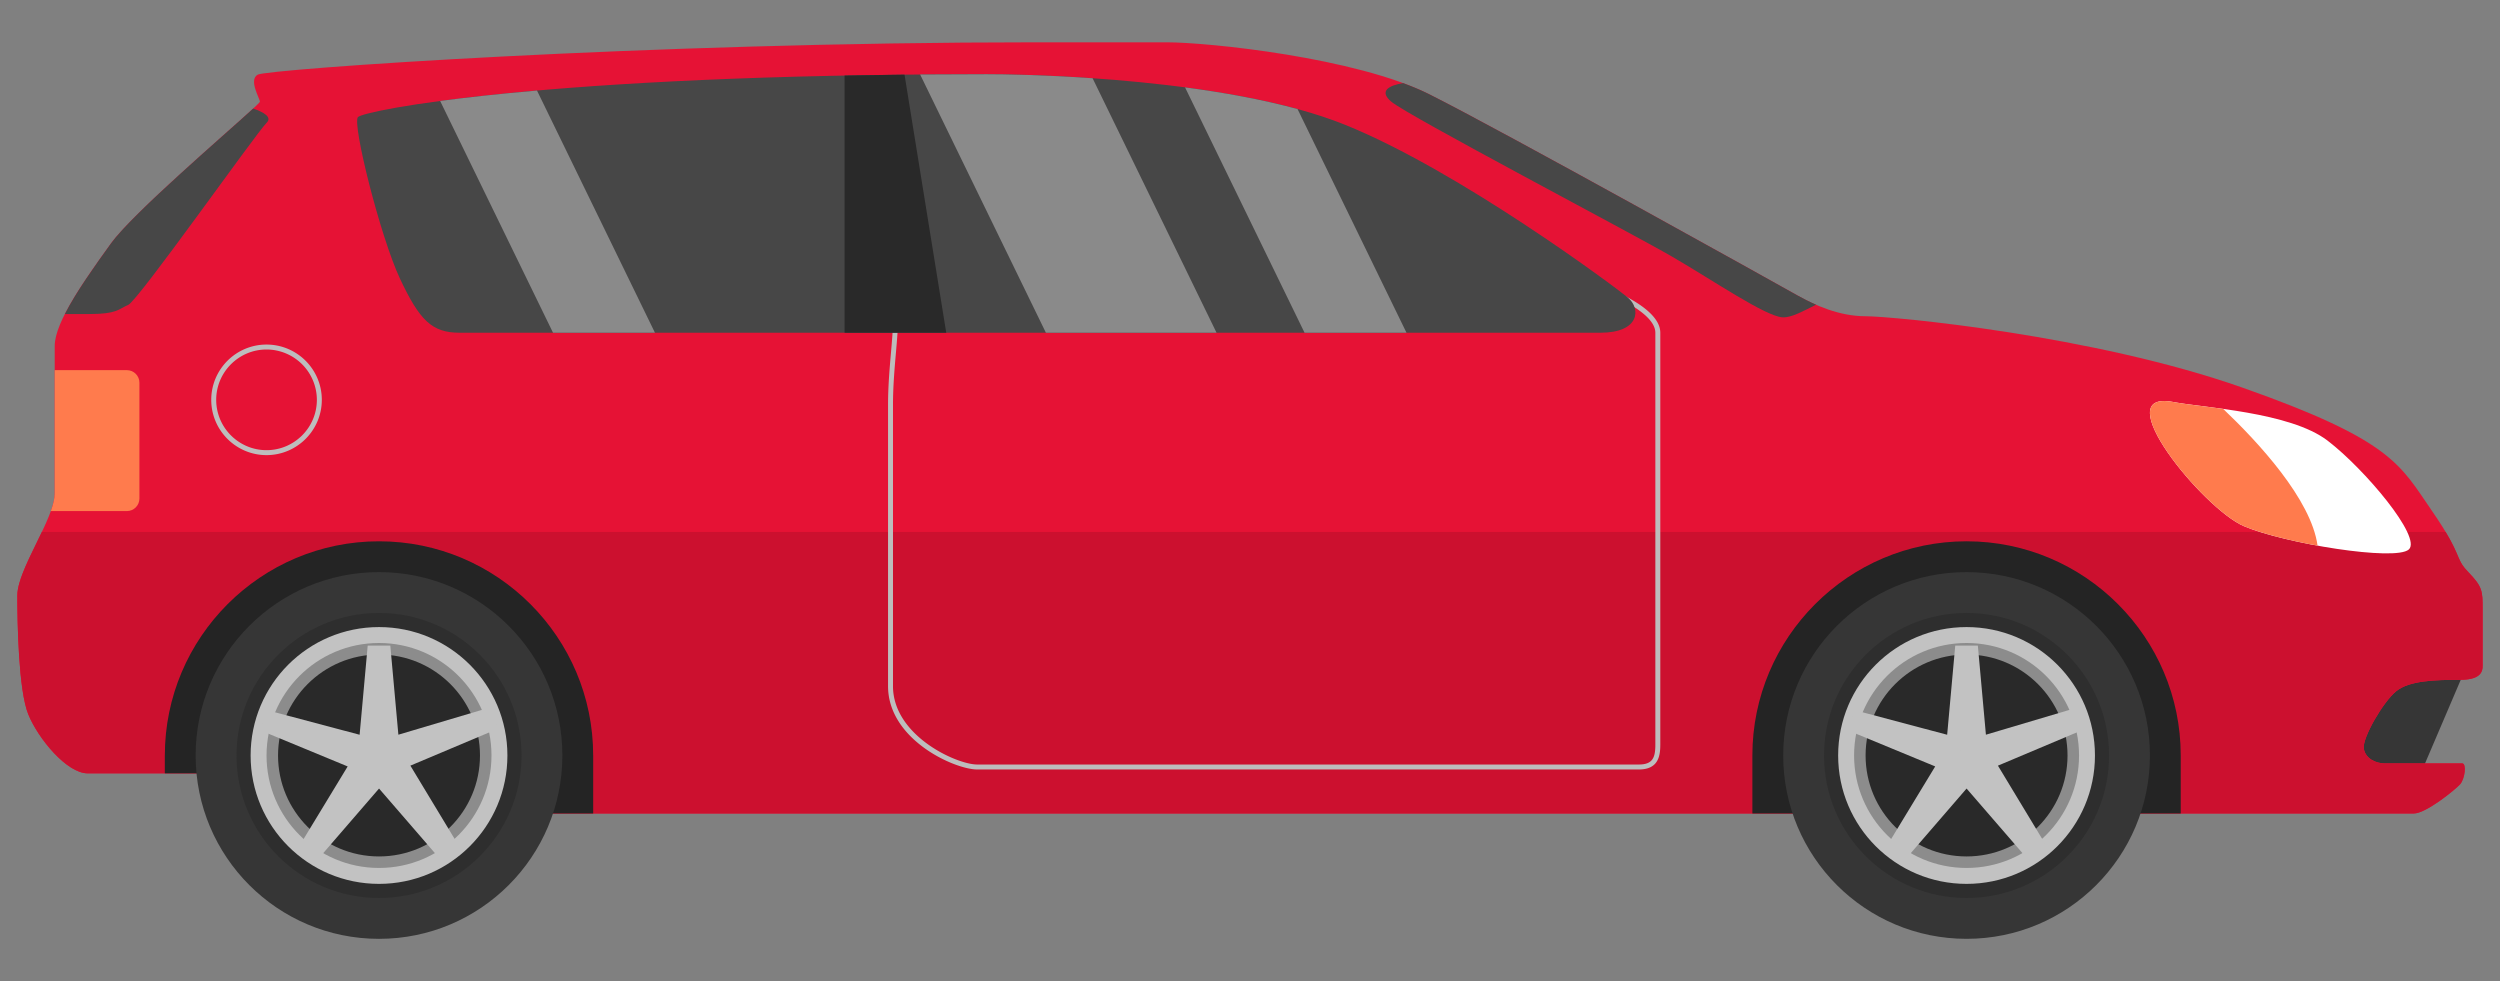 <svg xmlns="http://www.w3.org/2000/svg" id="Layer_1" width="245.888" height="96.5" viewBox="0 0 245.888 96.5">
  <rect x="0" y="0" width="245.888" height="96.5" fill="#808080" stroke="none"/>
  <style>
    #rims1{ animation: rotate 0.5s linear infinite; transform-origin: 15% 77%; } #rims2{ animation: rotate 0.5s linear infinite; transform-origin: 78.5% 77%; } @keyframes rotate{ 100%{ transform: rotate(1turn); } }
  </style>
  <path fill="#363636" d="M242.663 65.376l-4.786 11.201h-10.773l4.362-11.201z"/>
  <path fill="#E61235" d="M101.896 4.161h12.842c4.146 0 18.644 1.515 25.785 5.085 7.142 3.571 34.512 18.822 36.247 19.802 1.735.978 4.136 2.056 6.721 2.056s22.384 1.84 37.099 7.033c14.716 5.192 15.473 7.573 18.611 12.118 3.137 4.544 2.164 4.566 3.57 6.015 1.408 1.45 1.408 1.883 1.408 3.615v5.248c0 .594.217 1.731-2.219 1.731s-4.979.066-6.275 1.115c-1.298 1.048-3.356 4.616-3.193 5.646.162 1.028 1.243 1.461 2.056 1.461h7.628c.432 0 .27 1.515-.216 2.056-.488.54-3.354 2.867-4.544 2.867H26.401c-4.789 0-5.136-3.946-7.073-3.946h-10.7c-2.056 0-4.869-3.411-5.843-5.793-.974-2.379-1.082-9.089-1.082-11.685 0-2.598 3.678-7.573 3.678-10.063V34.024c0-2.381 3.029-6.601 5.519-10.063 2.49-3.461 14.662-13.632 14.662-13.957 0-.323-1.137-2.133-.217-2.662.92-.53 38.031-3.181 76.551-3.181z"/>
  <path fill="#CC102F" d="M242.771 56.27c1.408 1.45 1.408 1.883 1.408 3.615v5.248c0 .594.217 1.731-2.219 1.731s-4.979.066-6.275 1.115c-1.298 1.048-3.356 4.616-3.193 5.646.162 1.028 1.243 1.461 2.056 1.461h7.628c.432 0 .27 1.515-.216 2.056-.488.54-3.354 2.867-4.544 2.867H26.401c-4.789 0-5.136-3.946-7.073-3.946h-10.7c-2.056 0-4.869-3.411-5.843-5.793-.974-2.379-1.082-9.089-1.082-11.685 0-1.576 1.353-4.027 2.418-6.269h236.418c1.521 2.535 1.082 2.768 2.232 3.954z"/>
  <path fill="#BDBDBD" d="M87.344 67.484V39.813c0-1.818.155-3.608.293-5.187.101-1.167.188-2.174.188-2.929h.487c0 .775-.088 1.794-.191 2.971-.136 1.569-.291 3.348-.291 5.145v27.671c0 4.892 6.281 7.71 8.277 7.71h65.082c1.365 0 1.623-.686 1.623-1.947V32.726c0-2.004-4.505-3.889-6.241-4.447l.149-.464c.269.087 6.58 2.144 6.58 4.911v40.521c0 1.204-.25 2.435-2.11 2.435H96.108c-2.182 0-8.764-2.909-8.764-8.198zm-61.13-22.72c2.999 0 5.438-2.439 5.438-5.438s-2.439-5.437-5.438-5.437c-2.998 0-5.437 2.438-5.437 5.437s2.439 5.438 5.437 5.438zm0-10.388a4.958 4.958 0 0 1 4.951 4.95c0 2.729-2.222 4.95-4.951 4.95s-4.949-2.221-4.949-4.95c0-2.728 2.22-4.95 4.949-4.95z"/>
  <g fill="#242424">
    <path d="M172.355 80.01v-5.705c0-11.615 9.451-21.066 21.066-21.066 11.615 0 21.065 9.451 21.065 21.066v5.705h-42.131z"/>
    <path d="M16.212 74.305c0-11.615 9.451-21.066 21.066-21.066 11.615 0 21.064 9.451 21.064 21.066v5.705H26.401c-4.789 0-5.136-3.946-7.073-3.946h-3.117v-1.759z"/>
  </g>
  <circle cx="193.422" cy="74.305" r="18.034" fill="#363636"/>
  <circle cx="193.421" cy="74.305" r="14.018" fill="#2E2E2E"/>
  <circle cx="193.421" cy="74.305" r="12.629" fill="#C2C2C2"/>
  <circle cx="193.422" cy="74.305" r="11.063" fill="#8C8C8C"/>
  <circle cx="193.421" cy="74.305" r="9.931" fill="#292929"/>
  <circle cx="193.422" cy="74.305" r="2.273" fill="#C2C2C2"/>
  <path id="rims2" fill="#C2C2C2" d="M205.151 71.661l-.688-2.114-9.138 2.715-.793-8.762h-2.224l-.794 8.766-9.133-2.424-.688 1.968 8.645 3.571-4.851 7.991 1.8 1.289 6.137-7.104 6.136 7.091 1.799-1.312-4.852-8.03 8.644-3.645zm-10.93 2.903l-.799.58-.798-.58.305-.938h.987l.305.938z"/>
  <circle cx="37.277" cy="74.305" r="18.035" fill="#363636"/>
  <circle cx="37.278" cy="74.305" r="14.018" fill="#2E2E2E"/>
  <circle cx="37.278" cy="74.305" r="12.629" fill="#C2C2C2"/>
  <circle cx="37.278" cy="74.305" r="11.063" fill="#8C8C8C"/>
  <circle cx="37.278" cy="74.305" r="9.931" fill="#292929"/>
  <circle cx="37.278" cy="74.305" r="2.273" fill="#C2C2C2"/>
  <path id="rims1" fill="#C2C2C2" d="M49.005 71.661l-.687-2.114-9.136 2.715-.793-8.762h-2.224l-.795 8.766-9.133-2.424-.688 1.968 8.645 3.573-4.851 7.989 1.799 1.289 6.138-7.104 6.134 7.09 1.799-1.312-4.85-8.03 8.642-3.644zm-10.928 2.903l-.798.58-.799-.58.304-.938h.988l.305.938z"/>
  <path fill="#474747" d="M10.901 23.963c2.141-2.98 11.447-10.922 14.003-13.287 1.009.349 1.881.836 1.334 1.384-1.096 1.097-12.659 17.529-13.634 17.935-.974.405-1.055.893-3.813.893H6.383c1.099-2.163 2.917-4.699 4.518-6.925z"/>
  <path fill="#474747" d="M176.77 29.048c.553.312 1.179.63 1.851.923-1.313.644-2.443 1.296-3.311 1.24-1.677-.107-6.816-3.625-10.819-5.951s-25.968-13.85-27.646-15.256c-1.239-1.039-.262-1.604 1.161-1.828.907.334 1.756.69 2.517 1.07 7.142 3.571 34.512 18.822 36.247 19.802z"/>
  <path fill="#474747" d="M160.108 29.264c1.299 1.083 1.19 3.462-2.705 3.462H45.214c-2.719 0-3.93-1.189-5.866-5.301-1.938-4.111-4.727-15.257-4.144-15.905.583-.65 18.219-4.22 61.823-4.22 4.545 0 24.021.433 35.273 4.977 11.253 4.544 26.509 15.905 27.808 16.987z"/>
  <g fill="#8A8A8A">
    <path d="M90.5 7.327c2.108-.017 4.282-.027 6.527-.027 1.733 0 5.641.063 10.434.394l12.193 25.032H102.87L90.5 7.327z"/>
    <path d="M138.336 32.726H128.31L116.556 8.594c3.77.498 7.604 1.187 11.065 2.133l10.715 21.999z"/>
    <path d="M43.29 9.93c2.531-.337 5.689-.691 9.525-1.026l11.603 23.822H54.393L43.29 9.93z"/>
  </g>
  <path fill="#292929" d="M93.068 32.726h-9.999V7.431c1.902-.037 3.866-.067 5.896-.089l4.103 25.384z"/>
  <path fill="#FFF" d="M213.768 39.542c2.87.556 11.47.975 15.148 3.787 3.679 2.814 9.305 9.522 8.006 10.712-1.298 1.191-12.226-.583-16.229-2.293-4.004-1.711-13.634-13.503-6.925-12.206z"/>
  <path fill="#FF7B4D" d="M220.693 51.748c-4.004-1.711-13.634-13.503-6.925-12.206 1.043.202 2.847.387 4.894.675 3.449 3.277 8.659 8.899 9.283 13.453-2.82-.514-5.615-1.223-7.252-1.922z"/>
  <path fill="#FF7B4D" d="M5.382 48.523V36.405h7.095c.683 0 1.236.554 1.236 1.237v11.391c0 .682-.553 1.235-1.236 1.235H5c.233-.654.382-1.249.382-1.745z"/>
</svg>